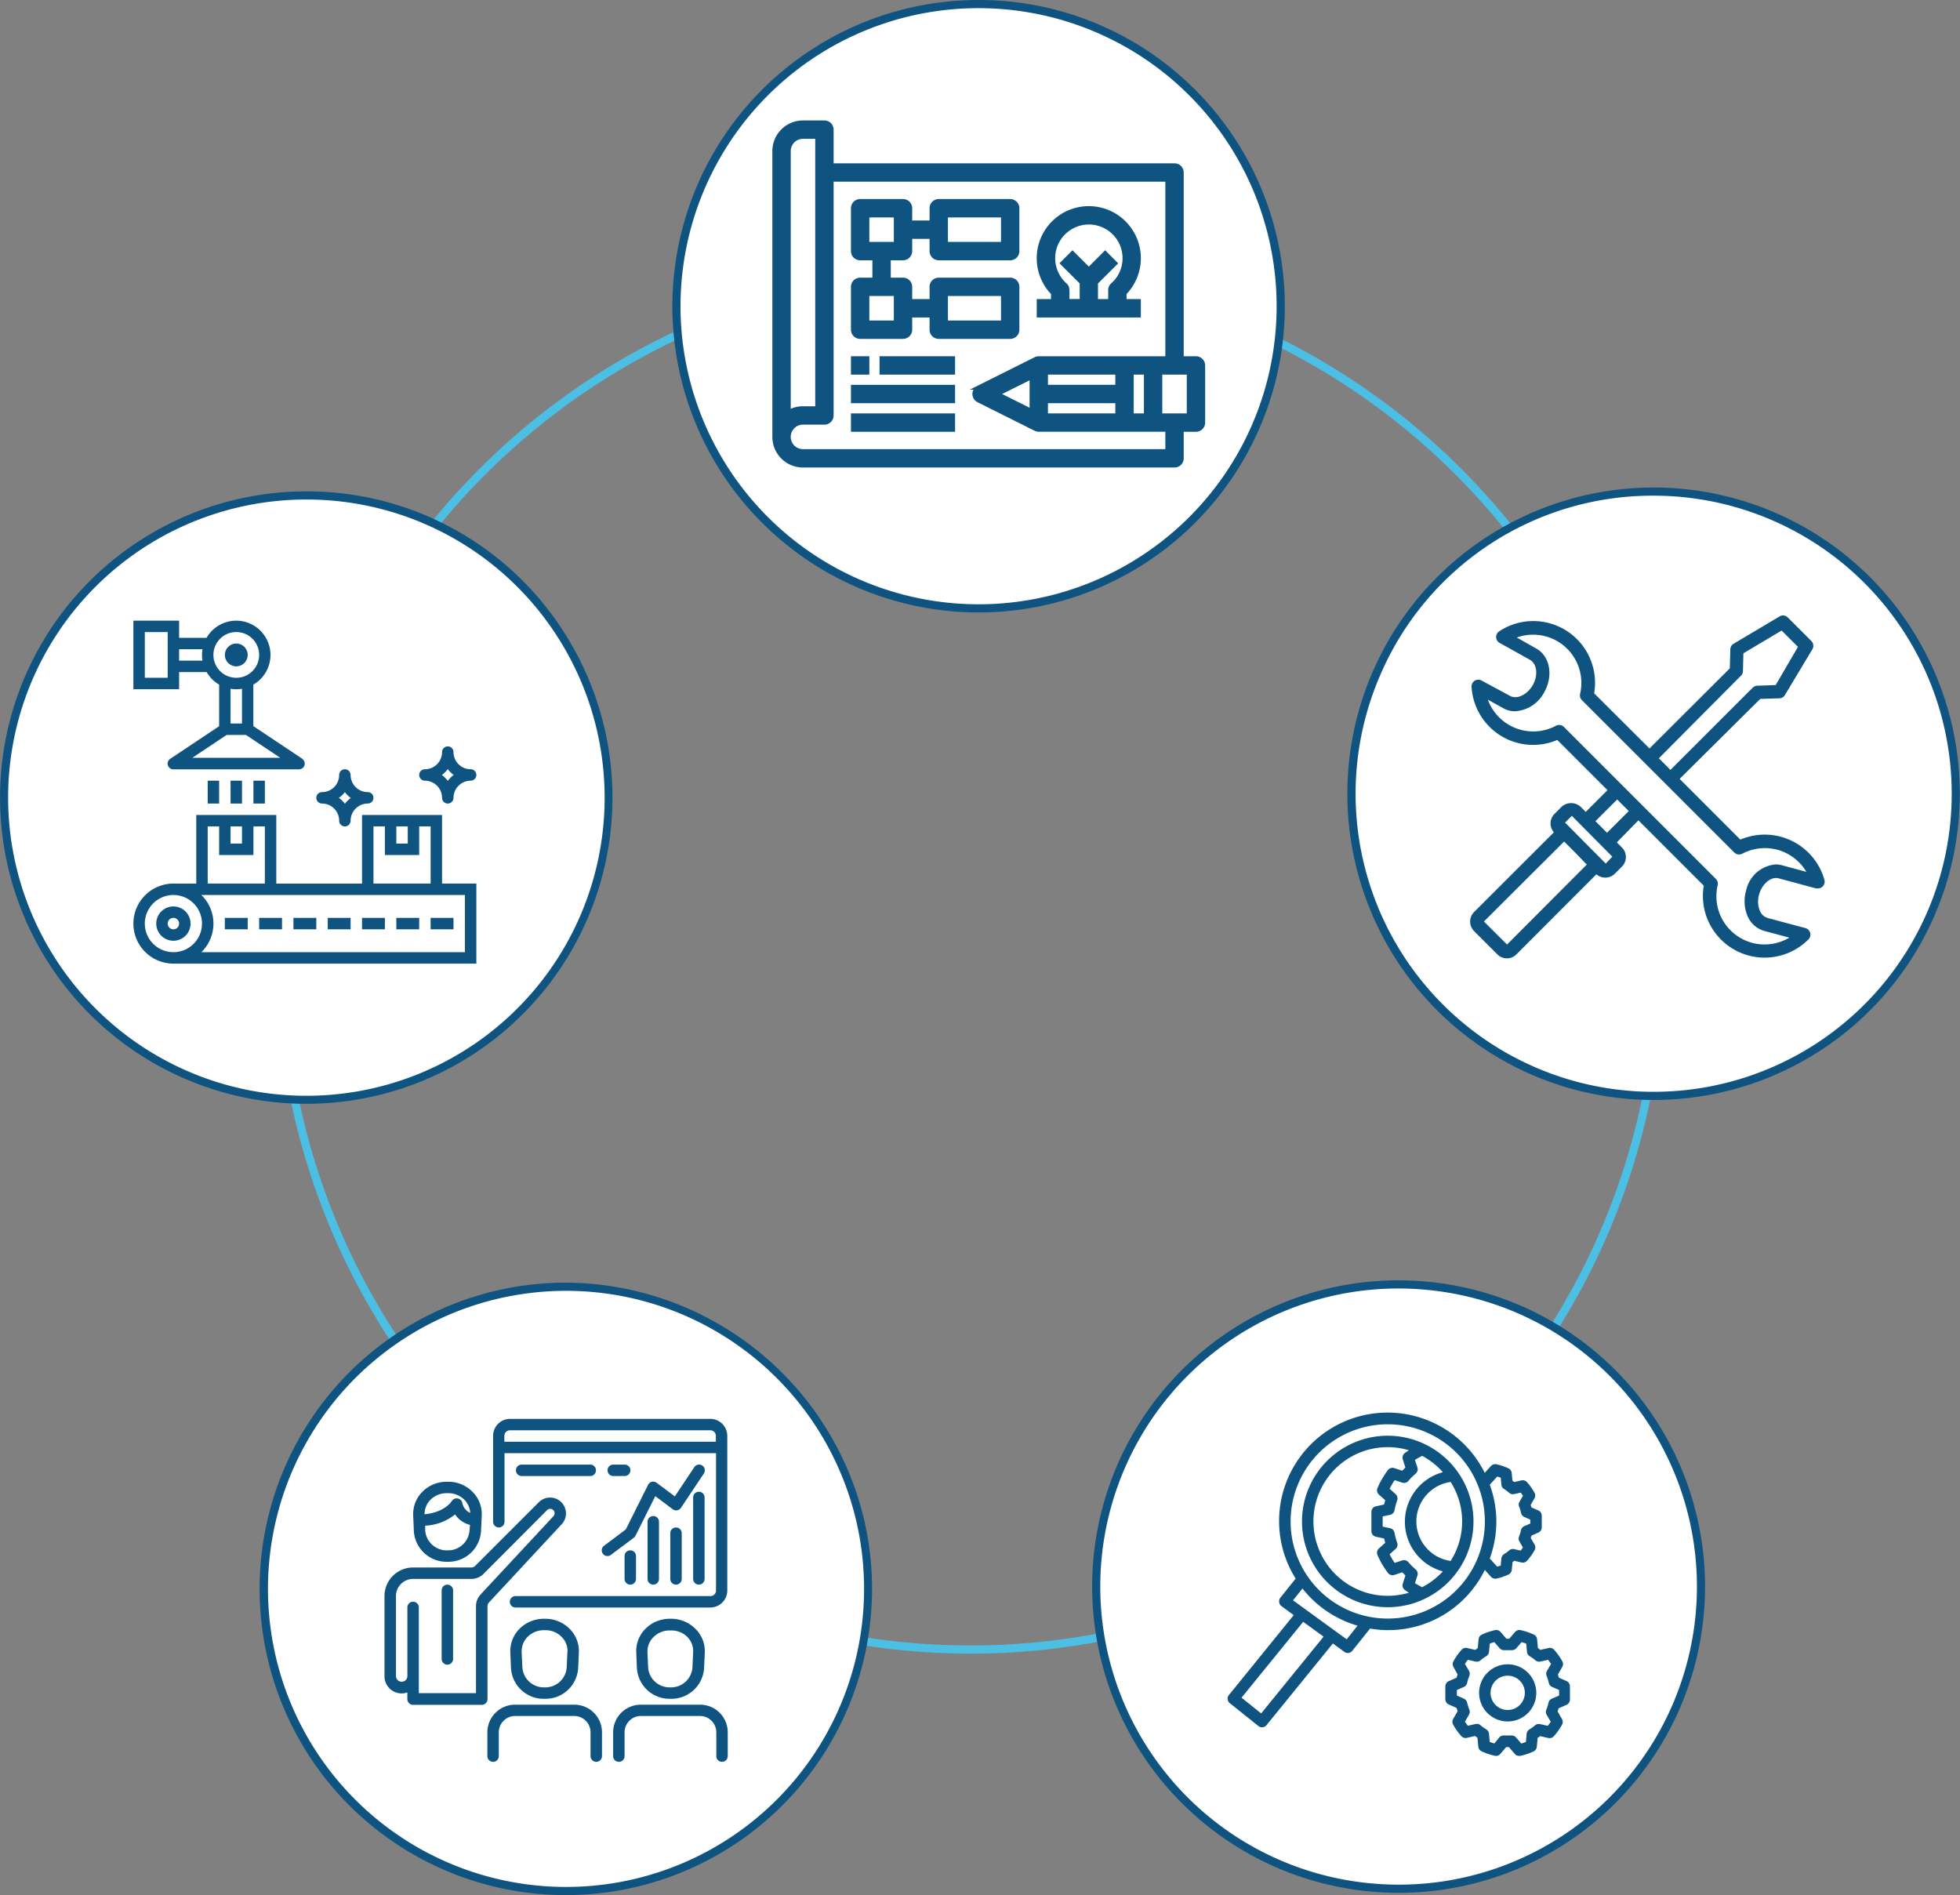 <svg id="Layer_1" data-name="Layer 1" xmlns="http://www.w3.org/2000/svg" viewBox="0 0 480.05 464.17"><rect x="0" y="0" width="480.05" height="464.17" fill="#808080" stroke="none"/><defs><style>.cls-1{fill:none;stroke:#4cbfe5;stroke-width:2px;}.cls-1,.cls-4{stroke-miterlimit:10;}.cls-2{fill:#fff;}.cls-3,.cls-4{fill:#0f5481;}.cls-4{stroke:#0f5481;}</style></defs><title>DevelopmentProcess-color</title><circle class="cls-1" cx="237.67" cy="235" r="169"/><path class="cls-2" d="M239.65,149a74,74,0,1,1,55.45-25A73.92,73.92,0,0,1,239.65,149Z"/><path class="cls-3" d="M239.71,0V2A73,73,0,1,1,185,26.63,72.91,72.91,0,0,1,239.71,2V0m0,0a75,75,0,1,0,49.67,18.83A74.82,74.82,0,0,0,239.71,0Z"/><path class="cls-4" d="M292.92,87.75h-3.5V42.25a1.75,1.75,0,0,0-1.75-1.75h-84V31.75A1.75,1.75,0,0,0,201.92,30h-5.25a7,7,0,0,0-7,7v70a7,7,0,0,0,7,7h91a1.75,1.75,0,0,0,1.75-1.75v-7h3.5a1.75,1.75,0,0,0,1.75-1.75v-14A1.75,1.75,0,0,0,292.92,87.75ZM193.17,37a3.5,3.5,0,0,1,3.5-3.5h3.5V100h-3.5a6.93,6.93,0,0,0-3.5.94Zm92.75,73.5H196.67a3.5,3.5,0,1,1,0-7h5.25a1.75,1.75,0,0,0,1.75-1.75V44h82.25V87.75H254.37a1.87,1.87,0,0,0-.73.18l-14,7a1.74,1.74,0,0,0-.79,2.34,1.78,1.78,0,0,0,.79.79l14,7a1.75,1.75,0,0,0,.78.18h31.5Zm-5.25-19.25v10.5h-3.5V91.25Zm-24.5,3.5v-3.5h17.5v3.5Zm17.5,3.5v3.5h-17.5v-3.5Zm-21-5.92v8.34l-8.34-4.17Zm38.5,9.42h-7V91.25h7Z"/><path class="cls-4" d="M229.92,63.25h17.5a1.75,1.75,0,0,0,1.75-1.75V51a1.75,1.75,0,0,0-1.75-1.75h-17.5A1.75,1.75,0,0,0,228.17,51v3.5h-5.25V51a1.75,1.75,0,0,0-1.75-1.75h-10.5A1.75,1.75,0,0,0,208.92,51V61.5a1.75,1.75,0,0,0,1.75,1.75h3.5V68.5h-3.5a1.75,1.75,0,0,0-1.75,1.75v10.5a1.75,1.75,0,0,0,1.75,1.75h10.5a1.75,1.75,0,0,0,1.75-1.75v-3.5h5.25v3.5a1.75,1.75,0,0,0,1.75,1.75h17.5a1.75,1.75,0,0,0,1.75-1.75V70.25a1.75,1.75,0,0,0-1.75-1.75h-17.5a1.75,1.75,0,0,0-1.75,1.75v3.5h-5.25v-3.5a1.75,1.75,0,0,0-1.75-1.75h-3.5V63.25h3.5a1.75,1.75,0,0,0,1.75-1.75V58h5.25v3.5A1.75,1.75,0,0,0,229.92,63.25Zm1.75-10.5h14v7h-14Zm0,19.25h14v7h-14Zm-12.25,0v7h-7V72Zm0-12.25h-7v-7h7Z"/><path class="cls-4" d="M275.42,73.75V71.81a12.25,12.25,0,1,0-17.5,0v1.94h-3.5v3.5h24.5v-3.5Zm-2.22-4.69a7.71,7.71,0,0,1-.7.7,1.74,1.74,0,0,0-.58,1.3v2.69h-3.5V69.22l4.74-4.73L270.68,62l-4,4-4-4-2.48,2.48,4.74,4.73v4.53h-3.5V71.06a1.74,1.74,0,0,0-.58-1.3,8.75,8.75,0,1,1,12.36-.7Z"/><rect class="cls-4" x="208.92" y="94.75" width="24.5" height="3.5"/><rect class="cls-4" x="208.92" y="101.75" width="24.5" height="3.5"/><rect class="cls-4" x="215.92" y="87.75" width="17.5" height="3.5"/><rect class="cls-4" x="208.92" y="87.75" width="3.5" height="3.5"/><path class="cls-2" d="M405,268.43a74,74,0,1,1,67.9-44.5A73.55,73.55,0,0,1,405,268.43Z"/><path class="cls-3" d="M405.07,119.4v2a73,73,0,1,1-67,43.9,72.5,72.5,0,0,1,67-43.9v-2m0,0a75,75,0,1,0,29.88,6.24,75,75,0,0,0-29.88-6.24Z"/><path class="cls-3" d="M446.75,215.17a15.2,15.2,0,0,0-14.5-10.76,15.32,15.32,0,0,0-6,1.22l-14.87-14.87,19.75-19.59,4.67-.14a1.61,1.61,0,0,0,1.37-.81L443.9,159a1.66,1.66,0,0,0-.25-2l-5.79-5.79a1.65,1.65,0,0,0-2-.24l-11.25,6.69a1.62,1.62,0,0,0-.81,1.37l-.13,4.66L404,183.31,390.44,169.8a15.12,15.12,0,0,0-23.28-15.16,1.67,1.67,0,0,0-.44,2.3,1.7,1.7,0,0,0,.56.51l7.5,4.18c1.65,1,2,3.75.65,6.13s-3.9,3.61-5.57,2.68l-7-3.77a1.65,1.65,0,0,0-2.24.65,1.69,1.69,0,0,0-.2.91,15.11,15.11,0,0,0,21,13l12.29,12.29-5.32,5.32-1.2-1.19a3.47,3.47,0,0,0-4.78,0l-1.65,1.66a3.3,3.3,0,0,0-.18,4.54L361.1,223.31A3.3,3.3,0,0,0,361,228l.1.11,5.59,5.58a3.29,3.29,0,0,0,4.67.1.94.94,0,0,0,.1-.1L391,214.13a3.32,3.32,0,0,0,4.55-.19l1.65-1.65a3.3,3.3,0,0,0,.1-4.67.94.94,0,0,0-.1-.1L396,206.31l5.29-5.4,16,16A15.12,15.12,0,0,0,443,230a1.66,1.66,0,0,0-.14-2.33,1.55,1.55,0,0,0-.61-.35l-9.3-2.49A3.07,3.07,0,0,1,431,223a6.06,6.06,0,0,1-.16-3.9c.69-2.59,2.89-4.45,4.74-4l9.2,2.48a1.69,1.69,0,0,0,.45,0,1.64,1.64,0,0,0,1.48-2.41Zm-20.34-49.69a1.64,1.64,0,0,0,.48-1.12L427,160l9.36-5.57,4,4-5.45,9.35-4.5.16a1.64,1.64,0,0,0-1.12.48l-20.16,20.14-2.84-2.84Zm-57.3,65.85-5.66-5.64,19.64-19.59,2.84,2.84,2.71,2.81Zm24.18-19.83-2.18-2.2-.85-.84-6.94-7,1.66-1.65,9.91,10Zm.31-7.54-2.84-2.84,5.32-5.32,2.84,2.84Zm42.83,7.95a5.91,5.91,0,0,0-1.51-.2,8.1,8.1,0,0,0-7.28,6.48,9.31,9.31,0,0,0,.31,6,6.3,6.3,0,0,0,4.15,3.8l6.15,1.65a11.81,11.81,0,0,1-17.55-12.85,1.65,1.65,0,0,0-.45-1.54L383,178a1.65,1.65,0,0,0-1.95-.23,11.83,11.83,0,0,1-16.64-6.41l3.77,2.09a5.8,5.8,0,0,0,2.87.75,8.64,8.64,0,0,0,7.19-4.7c2.25-4,1.37-8.79-1.93-10.64l-4.81-2.72A11.81,11.81,0,0,1,387,169.94a1.65,1.65,0,0,0,.45,1.54l37.32,37.31a1.67,1.67,0,0,0,1.94.3,12,12,0,0,1,5.53-1.38,11.81,11.81,0,0,1,10.18,5.82Z"/><path class="cls-2" d="M138.52,463.17a74.08,74.08,0,1,1,16.08-1.77A74.26,74.26,0,0,1,138.52,463.17Z"/><path class="cls-3" d="M138.67,316.14a73,73,0,1,1-15.88,1.74,74,74,0,0,1,15.87-1.74h0m0-2a75,75,0,1,0,73.15,58.78,75.42,75.42,0,0,0-73.15-58.78Z"/><path class="cls-3" d="M115.8,365.44a8.33,8.33,0,0,0-6-2.54h-.43a8.35,8.35,0,0,0-6,2.54,7.72,7.72,0,0,0-2.17,5.71l.16,3.77a8,8,0,0,0,8.18,7.58h.11a8,8,0,0,0,8.17-7.58l.17-3.77A7.68,7.68,0,0,0,115.8,365.44Zm-.8,9.36a5.25,5.25,0,0,1-5.37,4.9h-.11a5.26,5.26,0,0,1-5.38-4.9l0-1.14a12.63,12.63,0,0,0,7.32-2.75,6.28,6.28,0,0,0,3.65,2.56Zm-1.75-6.62a1.41,1.41,0,0,0-2.61-.52s-1.75,2.78-6.66,3.2a5,5,0,0,1,1.39-3.48,5.56,5.56,0,0,1,4-1.68h.43a5.52,5.52,0,0,1,4,1.68,5,5,0,0,1,1.37,3.14A3.3,3.3,0,0,1,113.25,368.18Z"/><path class="cls-3" d="M170.4,399a8.33,8.33,0,0,0-6-2.54H164a8.35,8.35,0,0,0-6,2.54,7.72,7.72,0,0,0-2.17,5.71l.16,3.77a8,8,0,0,0,8.18,7.58h.11a8,8,0,0,0,8.17-7.58l.17-3.77A7.68,7.68,0,0,0,170.4,399Zm-.63,5.59-.17,3.77a5.25,5.25,0,0,1-5.37,4.9h-.11a5.26,5.26,0,0,1-5.38-4.9l-.17-3.77A5,5,0,0,1,160,401a5.56,5.56,0,0,1,4-1.68h.43a5.52,5.52,0,0,1,4,1.68A4.91,4.91,0,0,1,169.77,404.63Z"/><path class="cls-3" d="M137.42,367.86a3.88,3.88,0,0,0-5.39,0L116.4,383.49a1.41,1.41,0,0,1-1,.41H101.17a7,7,0,0,0-7,7v19.6a4.2,4.2,0,0,0,5.6,4v1.64a1.4,1.4,0,0,0,1.4,1.4H118a1.4,1.4,0,0,0,1.4-1.4V393.4a1.39,1.39,0,0,1,.38-.95l17.76-19.11A3.87,3.87,0,0,0,137.42,367.86Zm-1.91,3.52v0l-17.81,19.14a4.22,4.22,0,0,0-1.12,2.86v21.3h-14v-21a1.4,1.4,0,1,0-2.8,0v16.8a1.4,1.4,0,1,1-2.8,0V390.9a4.2,4.2,0,0,1,4.2-4.2h14.24a4.17,4.17,0,0,0,3-1.23L134,369.84a1.11,1.11,0,0,1,1.52,0A1.09,1.09,0,0,1,135.51,371.38Z"/><path class="cls-3" d="M109.57,388.1a1.4,1.4,0,0,0-1.4,1.4v16.8a1.4,1.4,0,0,0,2.8,0V389.5A1.4,1.4,0,0,0,109.57,388.1Z"/><path class="cls-3" d="M139.59,399a8.33,8.33,0,0,0-6-2.54h-.43a8.35,8.35,0,0,0-6,2.54,7.72,7.72,0,0,0-2.17,5.71l.16,3.77a8,8,0,0,0,8.18,7.58h.11a8,8,0,0,0,8.17-7.58l.17-3.77A7.72,7.72,0,0,0,139.59,399Zm-.62,5.59-.17,3.77a5.25,5.25,0,0,1-5.37,4.9h-.11a5.26,5.26,0,0,1-5.38-4.9l-.17-3.77a5,5,0,0,1,1.4-3.65,5.56,5.56,0,0,1,4-1.68h.43a5.52,5.52,0,0,1,4,1.68A4.91,4.91,0,0,1,139,404.63Z"/><path class="cls-3" d="M140.61,417.5H126.14a6.78,6.78,0,0,0-6.77,6.77v5.83a1.4,1.4,0,0,0,2.8,0v-5.83a4,4,0,0,1,4-4h14.47a4,4,0,0,1,4,4v5.83a1.4,1.4,0,0,0,2.8,0v-5.83A6.77,6.77,0,0,0,140.61,417.5Z"/><path class="cls-3" d="M171.41,417.5H156.94a6.78,6.78,0,0,0-6.77,6.77v5.83a1.4,1.4,0,0,0,2.8,0v-5.83a4,4,0,0,1,4-4h14.47a4,4,0,0,1,4,4v5.83a1.4,1.4,0,1,0,2.8,0v-5.83A6.77,6.77,0,0,0,171.41,417.5Z"/><path class="cls-3" d="M174,347.5H124.9a4.17,4.17,0,0,0-4.13,4.2v21a1.4,1.4,0,0,0,2.8,0V355.9h51.8v33.6a1.36,1.36,0,0,1-1.33,1.4H126.27a1.4,1.4,0,0,0,0,2.8H174a4.17,4.17,0,0,0,4.13-4.2V351.7A4.17,4.17,0,0,0,174,347.5Zm1.33,5.6h-51.8v-1.4a1.37,1.37,0,0,1,1.33-1.4H174a1.36,1.36,0,0,1,1.33,1.4Z"/><path class="cls-3" d="M171.17,365.35a1.4,1.4,0,0,0-1.4,1.4V386.7a1.4,1.4,0,0,0,2.8,0V366.75A1.4,1.4,0,0,0,171.17,365.35Z"/><path class="cls-3" d="M165.57,374.1a1.4,1.4,0,0,0-1.4,1.4v11.2a1.4,1.4,0,0,0,2.8,0V375.5A1.4,1.4,0,0,0,165.57,374.1Z"/><path class="cls-3" d="M160,371.3a1.4,1.4,0,0,0-1.4,1.4v14a1.4,1.4,0,0,0,2.8,0v-14A1.4,1.4,0,0,0,160,371.3Z"/><path class="cls-3" d="M154.37,379.7a1.4,1.4,0,0,0-1.4,1.4v5.6a1.4,1.4,0,0,0,2.8,0v-5.6A1.4,1.4,0,0,0,154.37,379.7Z"/><path class="cls-3" d="M172,358.93a1.41,1.41,0,0,0-1.94.39l-4.78,7.17-4.42-3.31a1.39,1.39,0,0,0-2,.27,1.64,1.64,0,0,0-.14.22l-5.45,10.91-5.33,4a1.4,1.4,0,1,0,1.68,2.24l5.6-4.2a1.41,1.41,0,0,0,.42-.49l4.85-9.7,4.25,3.19a1.4,1.4,0,0,0,2-.28l.05-.06,5.6-8.4A1.41,1.41,0,0,0,172,358.93Z"/><path class="cls-3" d="M144.57,358.7h-16.8a1.4,1.4,0,0,0,0,2.8h16.8a1.4,1.4,0,0,0,0-2.8Z"/><path class="cls-3" d="M153,358.7h-2.8a1.4,1.4,0,1,0,0,2.8H153a1.4,1.4,0,0,0,0-2.8Z"/><path class="cls-2" d="M342.64,462.58c-2.38,0-4.8-.12-7.18-.35a74,74,0,0,1,7-147.66c2.38,0,4.8.11,7.19.34a74,74,0,0,1-7,147.67Z"/><path class="cls-3" d="M342.47,315.57c2.34,0,4.73.11,7.08.34a73,73,0,0,1-6.91,145.67c-2.35,0-4.74-.12-7.09-.34a73,73,0,0,1,6.91-145.67h0m0-2a75,75,0,0,0-7.1,149.66c2.45.23,4.87.35,7.28.35a75,75,0,0,0,7.1-149.66c-2.44-.24-4.87-.35-7.28-.35Z"/><path class="cls-3" d="M383.74,411.74l-1.93-.85q-.12-.4-.24-.78l1.07-1.86a1.41,1.41,0,0,0,0-1.39,15.82,15.82,0,0,0-2-2.81,1.39,1.39,0,0,0-1.36-.43l-2,.46-.61-.45-.2-2.16a1.41,1.41,0,0,0-.81-1.14,15.25,15.25,0,0,0-3.24-1.09,1.4,1.4,0,0,0-1.35.46l-1.42,1.65h-.69l-1.42-1.65a1.38,1.38,0,0,0-1.35-.46,15.25,15.25,0,0,0-3.24,1.09,1.39,1.39,0,0,0-.81,1.14l-.2,2.16-.61.45-2-.46a1.38,1.38,0,0,0-1.35.43,15.54,15.54,0,0,0-2,2.82,1.39,1.39,0,0,0,0,1.38L357,410.1c-.08.26-.17.52-.24.79l-1.93.85A1.4,1.4,0,0,0,354,413v3.17a1.4,1.4,0,0,0,.84,1.28l1.93.85c.07.27.16.53.24.79L355.91,421a1.41,1.41,0,0,0,0,1.39,16,16,0,0,0,2,2.81,1.38,1.38,0,0,0,1.35.43l2-.46.61.45.2,2.16a1.38,1.38,0,0,0,.8,1.14,15.53,15.53,0,0,0,3.25,1.09,1.38,1.38,0,0,0,1.35-.46l1.42-1.65h.69l1.42,1.65a1.4,1.4,0,0,0,1.06.49,1.43,1.43,0,0,0,.29,0,15.25,15.25,0,0,0,3.24-1.09,1.39,1.39,0,0,0,.81-1.14l.2-2.16.61-.45,2,.46a1.39,1.39,0,0,0,1.36-.43,15.47,15.47,0,0,0,2-2.81,1.41,1.41,0,0,0,0-1.39l-1.07-1.85.24-.79,1.93-.85a1.4,1.4,0,0,0,.84-1.28V413A1.4,1.4,0,0,0,383.74,411.74Zm-3.68,4.3a1.37,1.37,0,0,0-.8,1,11.4,11.4,0,0,1-.53,1.69,1.39,1.39,0,0,0,.08,1.24l1,1.71c-.23.35-.47.69-.73,1l-1.88-.42a1.37,1.37,0,0,0-1.24.31,10,10,0,0,1-1.39,1,1.39,1.39,0,0,0-.66,1.06l-.18,2c-.38.15-.76.28-1.13.39l-1.28-1.49a1.42,1.42,0,0,0-1.06-.49h-2a1.4,1.4,0,0,0-1.06.49L366,427c-.38-.11-.75-.24-1.13-.39l-.18-2a1.42,1.42,0,0,0-.66-1.06,10.72,10.72,0,0,1-1.4-1,1.38,1.38,0,0,0-1.23-.32l-1.88.43c-.26-.33-.5-.67-.73-1l1-1.71a1.39,1.39,0,0,0,.08-1.24,11.4,11.4,0,0,1-.53-1.69,1.4,1.4,0,0,0-.8-1l-1.72-.76v-1.35l1.72-.76a1.34,1.34,0,0,0,.8-1,11.4,11.4,0,0,1,.53-1.69,1.39,1.39,0,0,0-.08-1.24l-1-1.71c.23-.35.47-.69.73-1l1.88.43a1.38,1.38,0,0,0,1.23-.32,10.72,10.72,0,0,1,1.4-1,1.4,1.4,0,0,0,.66-1.06l.18-2a10,10,0,0,1,1.13-.38l1.28,1.48a1.4,1.4,0,0,0,1.06.49h2a1.42,1.42,0,0,0,1.06-.49l1.28-1.48a10.72,10.72,0,0,1,1.13.38l.18,2a1.38,1.38,0,0,0,.66,1.06,10,10,0,0,1,1.39,1,1.4,1.4,0,0,0,1.24.32l1.88-.43c.26.33.5.67.73,1l-1,1.72a1.39,1.39,0,0,0-.08,1.24,10.92,10.92,0,0,1,.53,1.68,1.34,1.34,0,0,0,.8,1l1.72.76v1.35Z"/><path class="cls-3" d="M369.27,407.61a7,7,0,1,0,7,7A7,7,0,0,0,369.27,407.61Zm0,11.19a4.2,4.2,0,1,1,4.2-4.19A4.2,4.2,0,0,1,369.27,418.8Z"/><path class="cls-3" d="M339.89,351.63a21,21,0,1,0,21,21A21,21,0,0,0,339.89,351.63Zm-17.44,26.18a18.18,18.18,0,0,1,22.62-22.62c-.34.23-.7.45-1,.69a1.39,1.39,0,0,0-.49,1.55l.64,2c-.26.25-.52.5-.77.77l-1.95-.64a1.42,1.42,0,0,0-1.56.48,21.35,21.35,0,0,0-2.57,4.41,1.42,1.42,0,0,0,.35,1.59l1.56,1.39c-.11.35-.2.7-.28,1.05l-2,.43a1.39,1.39,0,0,0-1.11,1.37V375a1.4,1.4,0,0,0,1.11,1.37l2,.43c.08.35.17.7.28,1.05l-1.56,1.39a1.42,1.42,0,0,0-.35,1.59,21,21,0,0,0,2.57,4.4,1.4,1.4,0,0,0,1.56.49l1.95-.64c.25.26.51.52.77.77l-.64,2a1.39,1.39,0,0,0,.49,1.55c.31.24.67.46,1,.68A18.18,18.18,0,0,1,322.45,377.81Zm25.87,10.92a19.35,19.35,0,0,1-1.77-1l.61-1.85a1.38,1.38,0,0,0-.43-1.5,16.81,16.81,0,0,1-1.79-1.79,1.4,1.4,0,0,0-1.5-.42l-1.85.6a18.38,18.38,0,0,1-1.24-2.1l1.47-1.32a1.4,1.4,0,0,0,.38-1.52,15.54,15.54,0,0,1-.65-2.43,1.4,1.4,0,0,0-1.09-1.12l-1.81-.39v-2.5l1.81-.38a1.41,1.41,0,0,0,1.09-1.12,16,16,0,0,1,.65-2.44,1.39,1.39,0,0,0-.38-1.51l-1.47-1.32a19.42,19.42,0,0,1,1.24-2.11l1.85.61a1.4,1.4,0,0,0,1.5-.42,15.13,15.13,0,0,1,1.79-1.79,1.4,1.4,0,0,0,.43-1.51l-.61-1.84a19.35,19.35,0,0,1,1.77-1,18.24,18.24,0,0,1,5.07,4,12.58,12.58,0,0,0,0,24.29A18.24,18.24,0,0,1,348.32,388.73ZM347,371.23a9.78,9.78,0,0,1,8.29-8.28,18,18,0,0,1,0,19.35A9.78,9.78,0,0,1,347,371.23Z"/><path class="cls-3" d="M376.75,369.92l-1.67-.74c-.06-.2-.12-.4-.19-.59l.94-1.62a1.39,1.39,0,0,0,0-1.38A14,14,0,0,0,374,363a1.39,1.39,0,0,0-1.36-.43l-1.76.4-.45-.33-.18-1.88a1.4,1.4,0,0,0-.8-1.14,13.84,13.84,0,0,0-2.95-1,1.42,1.42,0,0,0-1.32.42l-1.54,1.68a26.56,26.56,0,0,0-47.59,23.61,25.79,25.79,0,0,0,1.29,2.29l-3.75,4.68a1.44,1.44,0,0,0-.29,1.06,1.41,1.41,0,0,0,.56,1l3,2.21L301,415.12a1.4,1.4,0,0,0,.2,2h0l7,5.6a1.42,1.42,0,0,0,2-.21l16.25-20,2.83,2.06a1.39,1.39,0,0,0,1.91-.25l4.37-5.46a26.3,26.3,0,0,0,28.1-14.35l1.53,1.68a1.41,1.41,0,0,0,1.33.43,14,14,0,0,0,2.95-1,1.4,1.4,0,0,0,.8-1.14l.18-1.88.45-.34,1.76.41a1.41,1.41,0,0,0,1.36-.43,14.91,14.91,0,0,0,1.83-2.56,1.41,1.41,0,0,0,0-1.39l-.94-1.61c.07-.19.13-.39.19-.59l1.67-.74a1.4,1.4,0,0,0,.84-1.28V371.2A1.39,1.39,0,0,0,376.75,369.92Zm-67.86,49.72-4.81-3.85,15.1-18.58,5,3.63Zm20.94-18.15L327,399.44l-.16-.12-10.15-7.38,2.32-2.89a26.59,26.59,0,0,0,13.49,9.1Zm10.06-5.08a23.79,23.79,0,1,1,23.79-23.79A23.79,23.79,0,0,1,339.89,396.41Zm34.9-23.27-1.47.64a1.42,1.42,0,0,0-.8,1,9.32,9.32,0,0,1-.46,1.5,1.39,1.39,0,0,0,.08,1.24L373,379c-.17.26-.35.52-.55.77l-1.6-.37a1.38,1.38,0,0,0-1.23.32,9.86,9.86,0,0,1-1.24.91,1.41,1.41,0,0,0-.66,1.06l-.16,1.72c-.28.11-.57.2-.86.29l-1.82-2a26.18,26.18,0,0,0,0-18.07l1.83-2a8.69,8.69,0,0,1,.86.29l.16,1.71a1.38,1.38,0,0,0,.66,1.06,9.26,9.26,0,0,1,1.24.92,1.35,1.35,0,0,0,1.23.31l1.6-.36a8.29,8.29,0,0,1,.55.77l-.85,1.47a1.37,1.37,0,0,0-.08,1.23,10,10,0,0,1,.46,1.5,1.42,1.42,0,0,0,.8,1l1.47.65v1Z"/><path class="cls-2" d="M75.08,269.37A74,74,0,1,1,138.77,157.8,74,74,0,0,1,75.08,269.37Z"/><path class="cls-3" d="M75,122.34a72.94,72.94,0,0,1,63,36A73,73,0,0,1,75.08,268.37a73,73,0,0,1-63-36A73,73,0,0,1,74.94,122.34h0m0-2a75,75,0,1,0,64.7,36.95,74.65,74.65,0,0,0-64.7-36.95Z"/><path class="cls-3" d="M115.27,188.4a4.21,4.21,0,0,1-4.2-4.2,1.4,1.4,0,0,0-2.8,0,4.2,4.2,0,0,1-4.2,4.2,1.4,1.4,0,0,0,0,2.8,4.21,4.21,0,0,1,4.2,4.2,1.4,1.4,0,0,0,2.8,0,4.22,4.22,0,0,1,4.2-4.2,1.4,1.4,0,1,0,0-2.8Zm-5.6,2.85a7.07,7.07,0,0,0-1.44-1.45,6.78,6.78,0,0,0,1.44-1.44,6.83,6.83,0,0,0,1.45,1.44A7.12,7.12,0,0,0,109.67,191.25Z"/><path class="cls-3" d="M90.07,194a4.21,4.21,0,0,1-4.2-4.2,1.4,1.4,0,0,0-2.8,0,4.2,4.2,0,0,1-4.2,4.2,1.4,1.4,0,0,0,0,2.8,4.21,4.21,0,0,1,4.2,4.2,1.4,1.4,0,0,0,2.8,0,4.22,4.22,0,0,1,4.2-4.2,1.4,1.4,0,0,0,0-2.8Zm-5.6,2.85A6.83,6.83,0,0,0,83,195.4,6.56,6.56,0,0,0,84.47,194h0a6.83,6.83,0,0,0,1.45,1.44A7.12,7.12,0,0,0,84.47,196.85Z"/><path class="cls-3" d="M74.05,185.84l-12-8V167.67a8.39,8.39,0,1,0-11.46-11.46H43.87V152H32.67V168.8h11.2v-4.2h6.74a8.5,8.5,0,0,0,3.06,3.07v10.19l-12,8a1.4,1.4,0,0,0,.77,2.56h30.8a1.4,1.4,0,0,0,.78-2.56ZM41.07,166h-5.6V154.81h5.6Zm8.53-4.2H43.87V159H49.6A7.75,7.75,0,0,0,49.6,161.8Zm2.67-1.4a5.6,5.6,0,1,1,5.6,5.6A5.6,5.6,0,0,1,52.27,160.4Zm7,8.28v8.52h-2.8v-8.52A7.75,7.75,0,0,0,59.27,168.68ZM47.1,185.6l8.4-5.6h4.75l8.4,5.6Z"/><circle class="cls-3" cx="57.87" cy="160.4" r="2.8"/><path class="cls-3" d="M42.47,222a4.2,4.2,0,1,0,4.2,4.2A4.2,4.2,0,0,0,42.47,222Zm0,5.6a1.4,1.4,0,1,1,1.4-1.4A1.4,1.4,0,0,1,42.47,227.6Z"/><path class="cls-3" d="M108.27,216.4V199.6H88.67v16.8h-21V199.6H48.07v16.8h-5.6a9.8,9.8,0,0,0,0,19.6h74.2V216.4Zm-11.2-14h2.8v4.2h-2.8Zm-5.6,0h2.8v7h8.4v-7h2.8v14h-14Zm-35,0h2.8v4.2h-2.8Zm-5.6,0h2.8v7h8.4v-7h2.8v14h-14Zm-8.4,30.8a7,7,0,1,1,7-7A7,7,0,0,1,42.47,233.2Zm71.4,0H49.32a9.76,9.76,0,0,0,.19-13.81,1.7,1.7,0,0,1-.19-.19h64.55v14Z"/><rect class="cls-3" x="50.87" y="191.2" width="2.8" height="5.6"/><rect class="cls-3" x="56.47" y="191.2" width="2.8" height="5.6"/><rect class="cls-3" x="62.07" y="191.2" width="2.8" height="5.6"/><rect class="cls-3" x="55.07" y="224.8" width="5.6" height="2.8"/><rect class="cls-3" x="63.47" y="224.8" width="5.6" height="2.8"/><rect class="cls-3" x="71.87" y="224.8" width="5.6" height="2.8"/><rect class="cls-3" x="80.27" y="224.8" width="5.6" height="2.8"/><rect class="cls-3" x="88.67" y="224.8" width="5.6" height="2.8"/><rect class="cls-3" x="97.07" y="224.8" width="5.6" height="2.8"/><rect class="cls-3" x="105.47" y="224.8" width="5.6" height="2.8"/></svg>